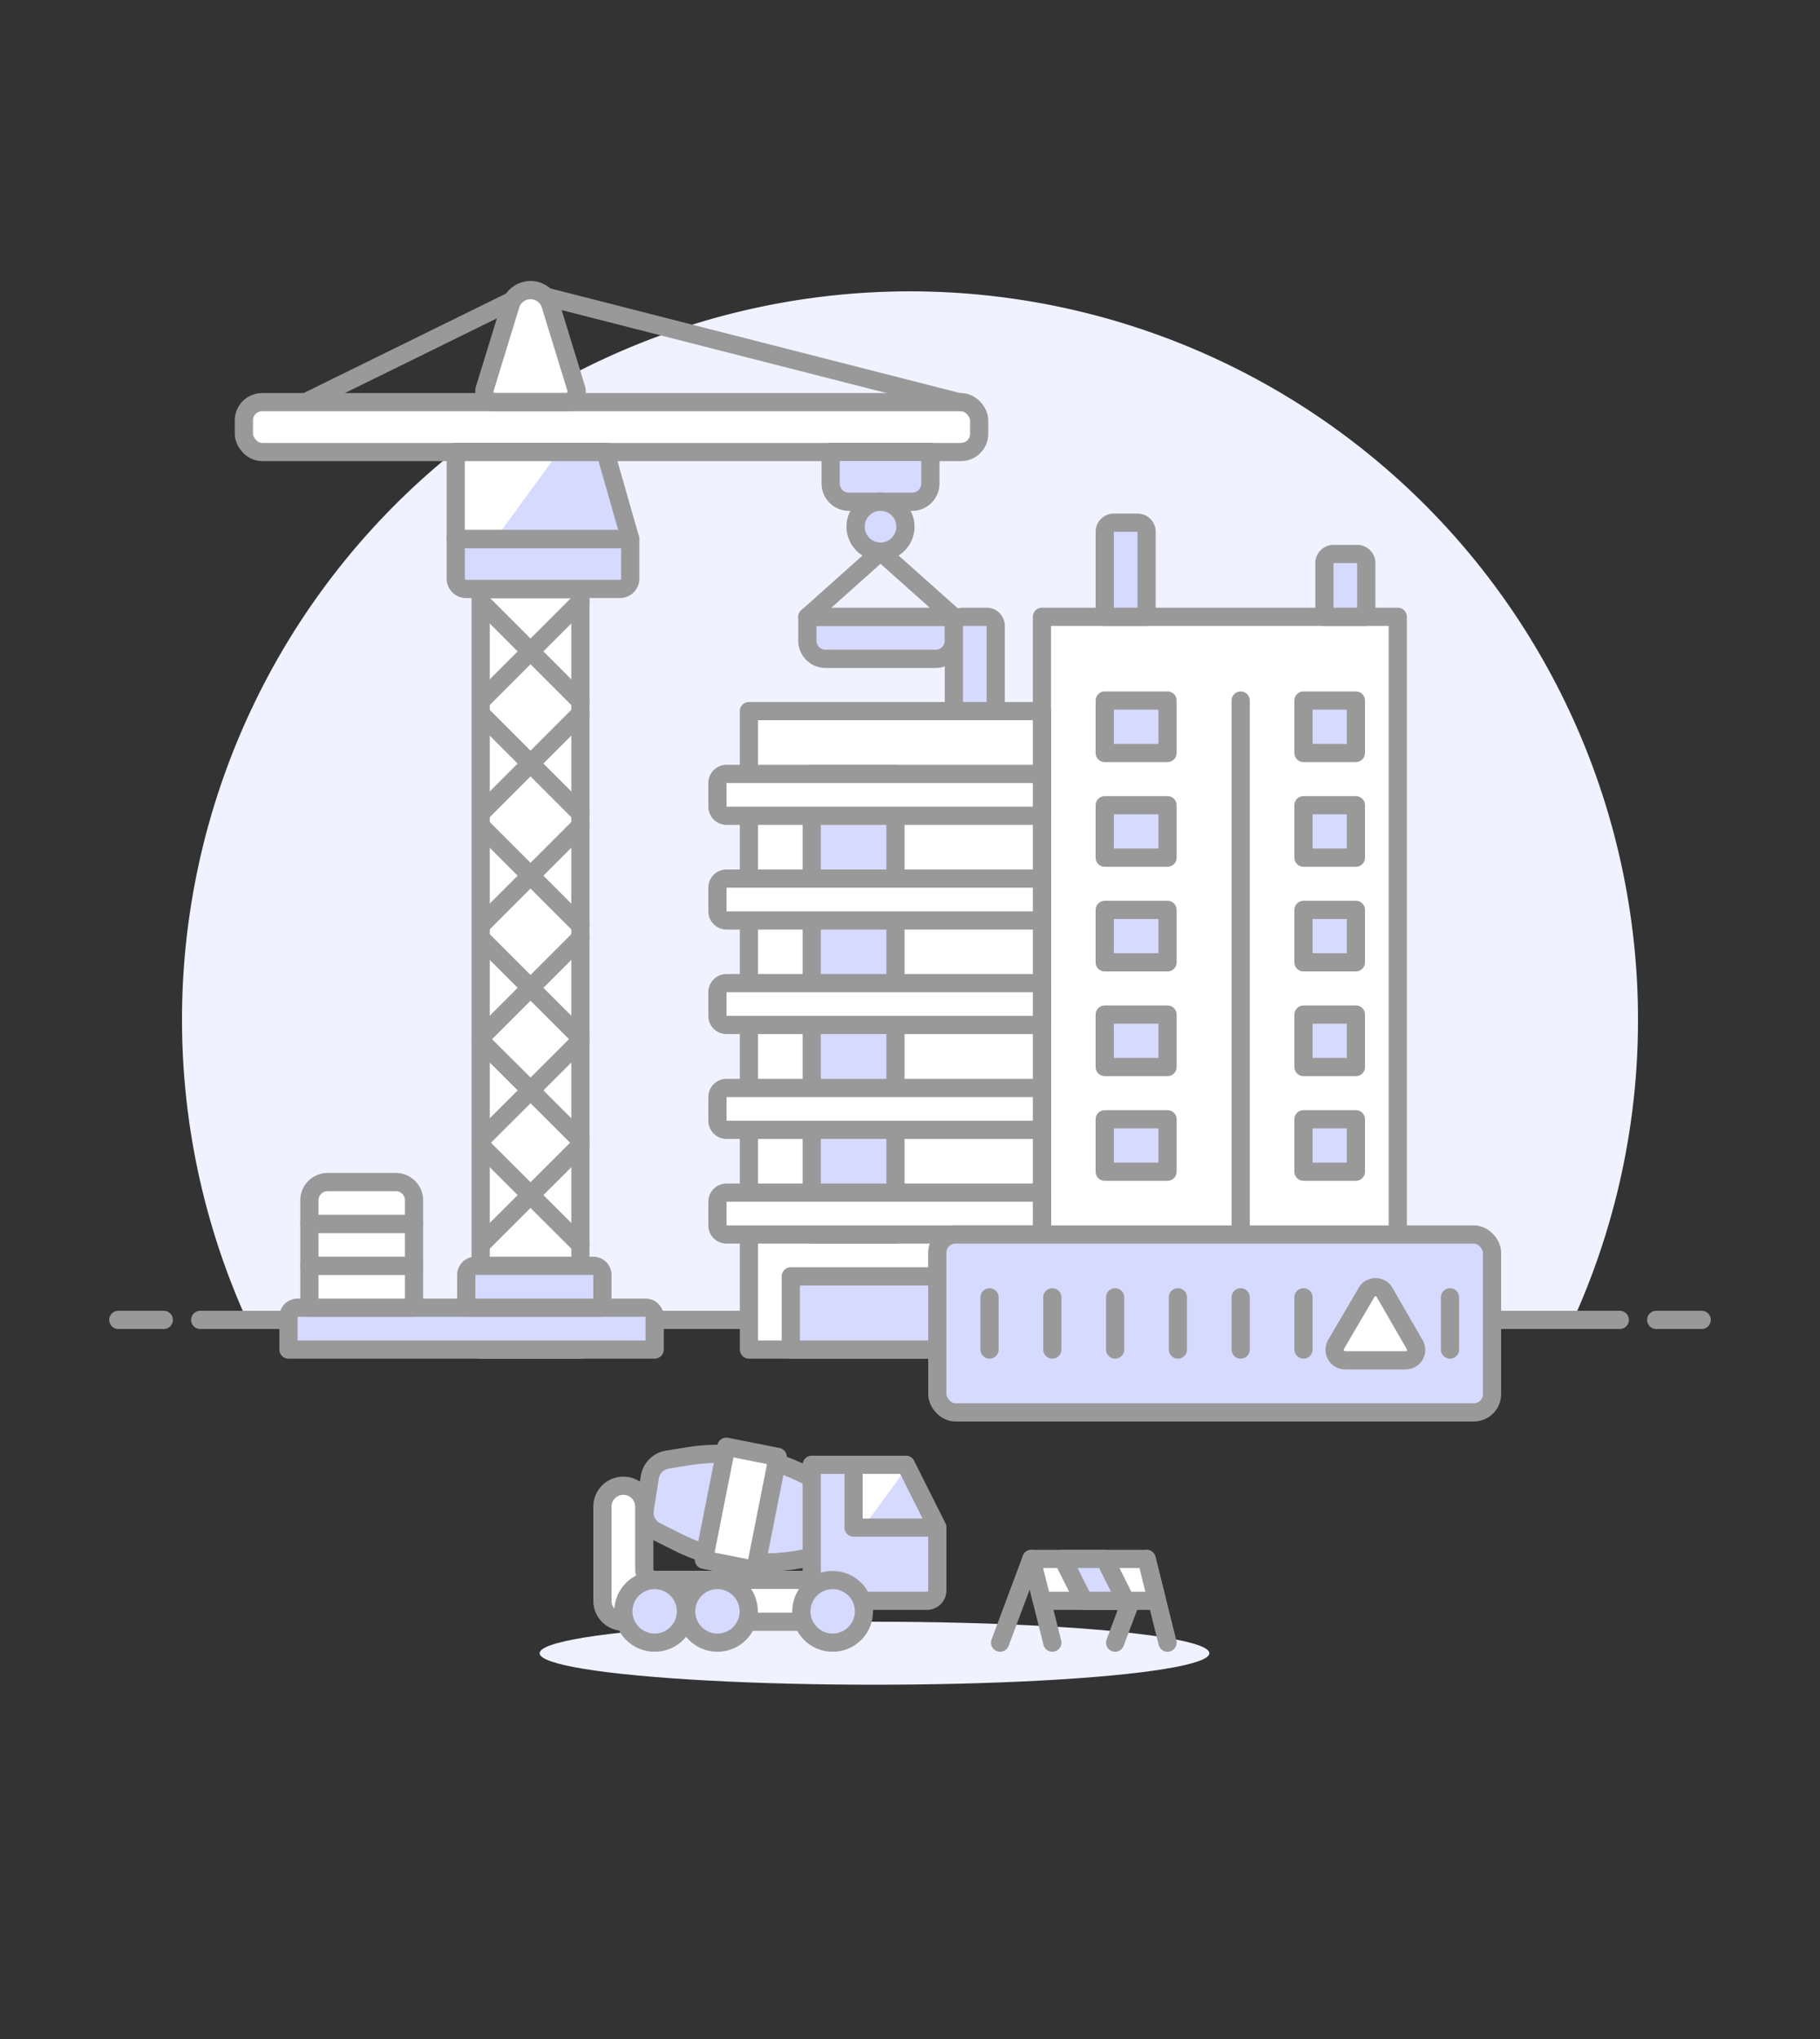 <svg id="Duotone" xmlns="http://www.w3.org/2000/svg" viewBox="0 0 100 112"><rect x="0" y="0" width="100" height="112" fill="#333333" stroke="none"/><defs><style>.cls-1{fill:#f0f2ff;}.cls-2{fill:none;}.cls-2,.cls-4,.cls-6{stroke:#999;stroke-linecap:round;stroke-linejoin:round;}.cls-3,.cls-6{fill:#fff;}.cls-4,.cls-5{fill:#d6daff;}</style></defs><title>28- apartment-condominium-building-construction</title><g id="Icons"><g id="Background"><path class="cls-1" d="M90,56A40,40,0,1,0,13.56,72.5H86.44A39.85,39.85,0,0,0,90,56Z"/><line class="cls-2" x1="11" y1="72.5" x2="89" y2="72.5"/><line class="cls-2" x1="6.5" y1="72.5" x2="9" y2="72.5"/><line class="cls-2" x1="91" y1="72.5" x2="93.5" y2="72.5"/></g><g id="Scene"><ellipse class="cls-1" cx="48.05" cy="90.81" rx="18.4" ry="1.73"/><rect class="cls-3" x="57.25" y="33.88" width="19.55" height="40.25"/><rect class="cls-2" x="57.25" y="33.88" width="19.55" height="40.25"/><rect class="cls-3" x="41.15" y="39.06" width="16.1" height="35.07"/><rect class="cls-3" x="41.15" y="39.06" width="16.1" height="3.45"/><rect class="cls-2" x="41.15" y="39.06" width="16.1" height="35.07"/><rect class="cls-4" x="60.7" y="38.48" width="3.45" height="2.88"/><rect class="cls-4" x="71.62" y="38.48" width="2.88" height="2.88"/><rect class="cls-4" x="60.7" y="44.23" width="3.45" height="2.88"/><rect class="cls-4" x="71.62" y="44.23" width="2.88" height="2.88"/><rect class="cls-4" x="60.7" y="49.98" width="3.45" height="2.88"/><rect class="cls-4" x="71.62" y="49.98" width="2.88" height="2.88"/><rect class="cls-4" x="60.7" y="55.73" width="3.45" height="2.88"/><rect class="cls-4" x="71.62" y="55.73" width="2.88" height="2.88"/><rect class="cls-4" x="60.7" y="61.48" width="3.45" height="2.88"/><rect class="cls-4" x="71.62" y="61.48" width="2.88" height="2.88"/><line class="cls-2" x1="68.17" y1="74.13" x2="68.17" y2="38.48"/><line class="cls-2" x1="52.65" y1="22.08" x2="29.07" y2="16.06"/><line class="cls-2" x1="16.82" y1="22.08" x2="29.07" y2="16.06"/><polygon class="cls-5" points="33.26 24.82 34.63 29.61 25.04 29.61 25.04 24.82 33.26 24.82"/><polygon class="cls-3" points="30.7 24.82 25.04 24.82 25.04 29.61 27.21 29.61 30.7 24.82"/><rect class="cls-6" x="13.4" y="22.08" width="40.4" height="2.74" rx="1" ry="1" transform="translate(67.2 46.91) rotate(180)"/><rect class="cls-6" x="26.41" y="32.35" width="5.48" height="41.78" transform="translate(58.3 106.49) rotate(180)"/><path class="cls-6" d="M27.18,22.08h3.93a.57.57,0,0,0,.55-.74l-1.41-4.59a1.15,1.15,0,0,0-2.2,0l-1.41,4.59A.57.57,0,0,0,27.18,22.08Z"/><path class="cls-4" d="M34.05,32.35H25.62a.57.57,0,0,1-.58-.57V29.61h9.59v2.17A.57.57,0,0,1,34.05,32.35Z"/><polygon class="cls-2" points="33.26 24.82 34.63 29.61 25.04 29.61 25.04 24.82 33.26 24.82"/><path class="cls-4" d="M46.64,24.82h3.48a1,1,0,0,1,1,1v1.74a0,0,0,0,1,0,0H45.64a0,0,0,0,1,0,0V25.82A1,1,0,0,1,46.64,24.82Z" transform="translate(96.76 52.38) rotate(180)"/><circle class="cls-4" cx="48.38" cy="28.93" r="1.37"/><line class="cls-2" x1="31.89" y1="45.36" x2="26.41" y2="50.84"/><line class="cls-2" x1="26.41" y1="45.36" x2="31.89" y2="50.84"/><line class="cls-2" x1="31.89" y1="51.52" x2="26.41" y2="57"/><line class="cls-2" x1="26.41" y1="51.52" x2="31.89" y2="57"/><line class="cls-2" x1="31.89" y1="57.16" x2="26.41" y2="62.63"/><line class="cls-2" x1="26.41" y1="57.16" x2="31.89" y2="62.63"/><line class="cls-2" x1="31.89" y1="62.91" x2="26.41" y2="68.38"/><line class="cls-2" x1="26.41" y1="62.91" x2="31.89" y2="68.38"/><line class="cls-2" x1="31.89" y1="39.2" x2="26.41" y2="44.68"/><line class="cls-2" x1="26.41" y1="39.2" x2="31.89" y2="44.68"/><line class="cls-2" x1="31.89" y1="33.04" x2="26.41" y2="38.52"/><line class="cls-2" x1="26.41" y1="33.04" x2="31.89" y2="38.52"/><path class="cls-4" d="M16.35,71.83H35.47a.5.5,0,0,1,.5.5v1.8a0,0,0,0,1,0,0H15.85a0,0,0,0,1,0,0v-1.8A.5.5,0,0,1,16.35,71.83Z"/><path class="cls-4" d="M26.12,69.53H32.6a.5.5,0,0,1,.5.5v1.8a0,0,0,0,1,0,0H25.62a0,0,0,0,1,0,0V70A.5.5,0,0,1,26.12,69.53Z"/><rect class="cls-6" x="17" y="69.53" width="5.75" height="2.3"/><rect class="cls-6" x="17" y="67.23" width="5.75" height="2.3"/><path class="cls-6" d="M18,64.93h3.75a1,1,0,0,1,1,1v1.3a0,0,0,0,1,0,0H17a0,0,0,0,1,0,0v-1.3A1,1,0,0,1,18,64.93Z"/><polygon class="cls-2" points="48.38 30.3 44.36 33.89 52.41 33.89 48.38 30.3"/><path class="cls-4" d="M44.36,33.89h8.05a0,0,0,0,1,0,0v1.3a1,1,0,0,1-1,1H45.36a1,1,0,0,1-1-1v-1.3A0,0,0,0,1,44.36,33.89Z"/><path class="cls-4" d="M61.2,28.71h1.3a.5.5,0,0,1,.5.5v4.67a0,0,0,0,1,0,0H60.7a0,0,0,0,1,0,0V29.21A.5.5,0,0,1,61.2,28.71Z"/><path class="cls-4" d="M52.91,33.88h1.3a.5.5,0,0,1,.5.5v4.68a0,0,0,0,1,0,0h-2.3a0,0,0,0,1,0,0V34.38A.5.5,0,0,1,52.91,33.88Z"/><path class="cls-4" d="M73.27,30.43h1.3a.5.5,0,0,1,.5.5v2.95a0,0,0,0,1,0,0h-2.3a0,0,0,0,1,0,0V30.93A.5.5,0,0,1,73.27,30.43Z"/><rect class="cls-4" x="44.6" y="42.51" width="4.6" height="25.3"/><path class="cls-6" d="M39.92,42.51H57.25a0,0,0,0,1,0,0v2.3a0,0,0,0,1,0,0H39.92a.5.5,0,0,1-.5-.5V43A.5.5,0,0,1,39.92,42.51Z"/><path class="cls-6" d="M39.92,48.26H57.25a0,0,0,0,1,0,0v2.3a0,0,0,0,1,0,0H39.92a.5.5,0,0,1-.5-.5v-1.3A.5.5,0,0,1,39.92,48.26Z"/><path class="cls-6" d="M39.92,54H57.25a0,0,0,0,1,0,0v2.3a0,0,0,0,1,0,0H39.92a.5.5,0,0,1-.5-.5v-1.3A.5.5,0,0,1,39.92,54Z"/><path class="cls-6" d="M39.92,59.76H57.25a0,0,0,0,1,0,0v2.3a0,0,0,0,1,0,0H39.92a.5.5,0,0,1-.5-.5v-1.3A.5.5,0,0,1,39.92,59.76Z"/><path class="cls-6" d="M39.92,65.51H57.25a0,0,0,0,1,0,0v2.3a0,0,0,0,1,0,0H39.92a.5.5,0,0,1-.5-.5V66A.5.5,0,0,1,39.92,65.51Z"/><rect class="cls-4" x="43.45" y="70.11" width="13.8" height="4.02"/><rect class="cls-5" x="51.5" y="67.81" width="30.48" height="9.77" rx="1" ry="1"/><rect class="cls-2" x="51.5" y="67.81" width="30.48" height="9.77" rx="1" ry="1"/><line class="cls-2" x1="54.37" y1="71.26" x2="54.37" y2="74.13"/><line class="cls-2" x1="57.82" y1="71.26" x2="57.82" y2="74.13"/><line class="cls-2" x1="61.27" y1="71.26" x2="61.27" y2="74.13"/><line class="cls-2" x1="64.72" y1="71.26" x2="64.72" y2="74.13"/><line class="cls-2" x1="68.17" y1="71.26" x2="68.17" y2="74.13"/><line class="cls-2" x1="71.62" y1="71.26" x2="71.62" y2="74.13"/><line class="cls-2" x1="79.67" y1="71.26" x2="79.67" y2="74.13"/><path class="cls-6" d="M73.42,73.83,75.08,71a.57.57,0,0,1,1,0l1.65,2.86a.57.57,0,0,1-.5.86h-3.3A.58.58,0,0,1,73.42,73.83Z"/><path class="cls-4" d="M36.06,84.12l1,.5a10.5,10.5,0,0,0,3.23,1.07h0a10.83,10.83,0,0,0,3.41,0l1.07-.18a1.15,1.15,0,0,0,1-1L46,82.79a1.14,1.14,0,0,0-.6-1.2l-1-.5A10.5,10.5,0,0,0,41.17,80h0a10.27,10.27,0,0,0-3.41,0l-1.06.17a1.17,1.17,0,0,0-1,1l-.28,1.77A1.15,1.15,0,0,0,36.06,84.12Z"/><rect class="cls-6" x="39.27" y="79.69" width="2.88" height="6.33" transform="translate(64.53 172.04) rotate(-168.79)"/><path class="cls-4" d="M44.6,87.93h6.32a.57.57,0,0,0,.58-.57V83.91l-1.73-3.45H44.6Z"/><path class="cls-6" d="M44.6,86.78v2.3H34.25a1.15,1.15,0,0,1-1.15-1.15V82.76a1.15,1.15,0,1,1,2.3,0v3.45a.57.57,0,0,0,.57.57Z"/><circle class="cls-4" cx="45.75" cy="88.51" r="1.72"/><circle class="cls-4" cx="35.97" cy="88.51" r="1.72"/><circle class="cls-4" cx="39.42" cy="88.51" r="1.72"/><polygon class="cls-5" points="49.77 80.46 51.5 83.91 46.9 83.91 46.9 80.46 49.77 80.46"/><polygon class="cls-3" points="49.84 80.59 49.77 80.46 46.9 80.46 46.9 83.91 47.42 83.91 49.84 80.59"/><polygon class="cls-2" points="49.77 80.46 51.5 83.91 46.9 83.91 46.9 80.46 49.77 80.46"/><polyline class="cls-2" points="54.95 90.23 56.67 85.63 57.82 90.23"/><polyline class="cls-2" points="61.27 90.23 63 85.63 64.15 90.23"/><polygon class="cls-6" points="63.57 87.93 57.25 87.93 56.67 85.63 63 85.63 63.57 87.93"/><polygon class="cls-4" points="58.4 85.63 59.55 87.93 61.85 87.93 60.7 85.63 58.4 85.63"/></g></g></svg>